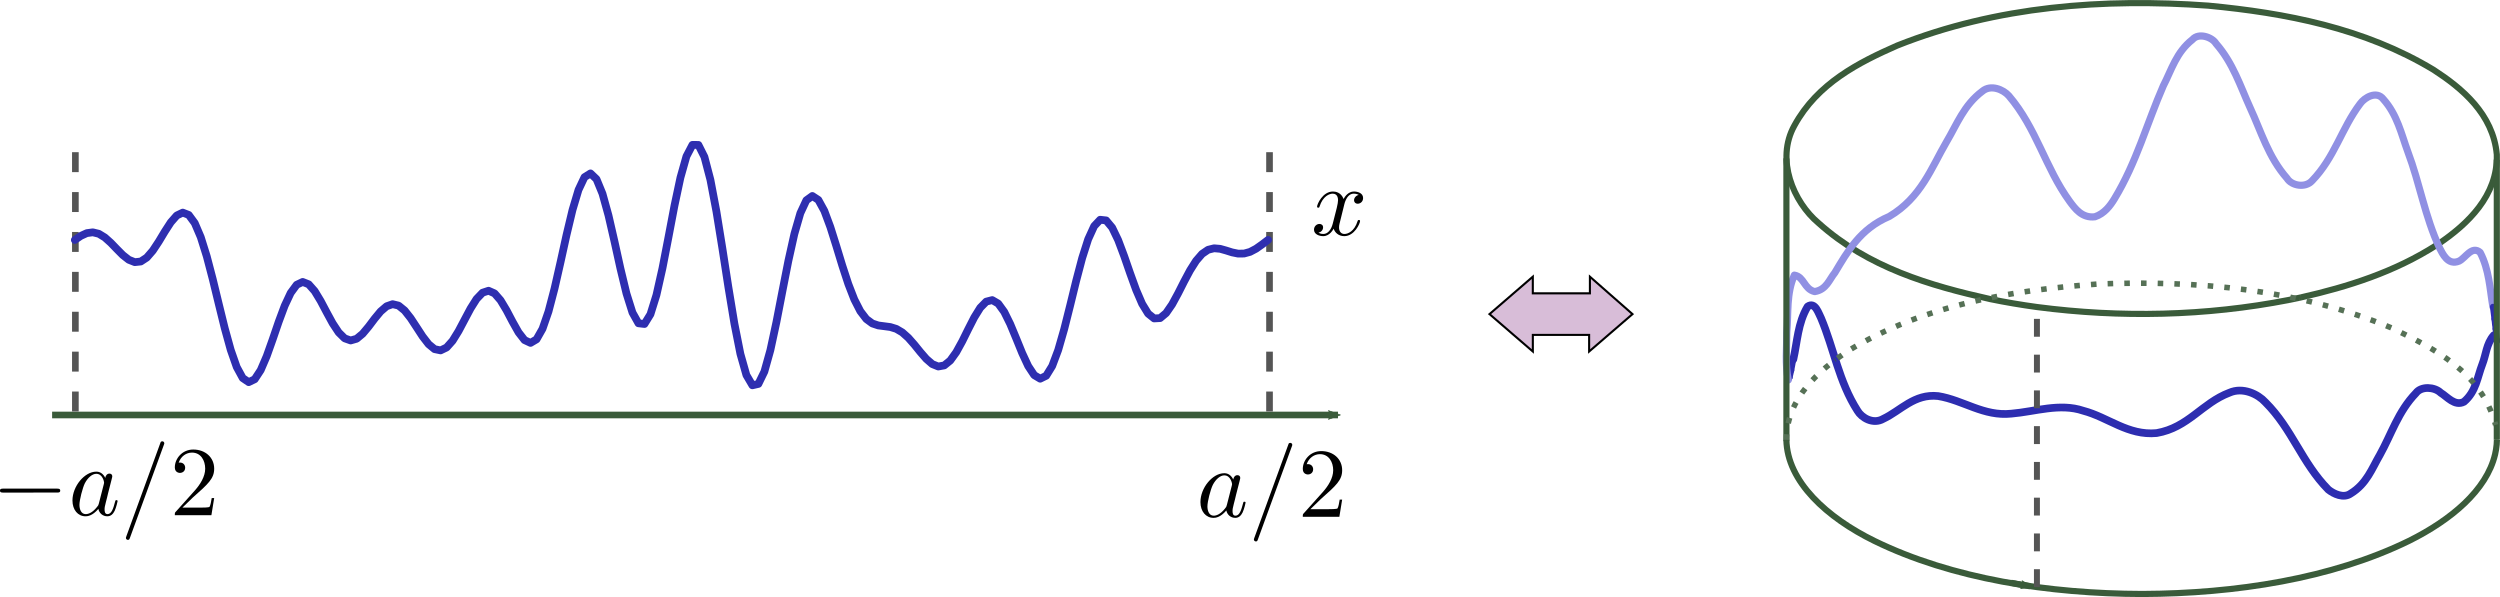 <?xml version="1.0" encoding="UTF-8" standalone="no"?>
<!-- Created with Inkscape (http://www.inkscape.org/) -->

<svg
   xmlns:dc="http://purl.org/dc/elements/1.1/"
   xmlns:cc="http://creativecommons.org/ns#"
   xmlns:rdf="http://www.w3.org/1999/02/22-rdf-syntax-ns#"
   xmlns:svg="http://www.w3.org/2000/svg"
   xmlns="http://www.w3.org/2000/svg"
   xmlns:sodipodi="http://sodipodi.sourceforge.net/DTD/sodipodi-0.dtd"
   xmlns:inkscape="http://www.inkscape.org/namespaces/inkscape"
   width="451.211"
   height="107.759"
   id="svg2"
   version="1.1"
   inkscape:version="0.91 r13725"
   sodipodi:docname="periodic_ring.svg"
   inkscape:export-filename="/home/cyd/jupyter/MH2801/img/periodic_ring.png"
   inkscape:export-xdpi="110"
   inkscape:export-ydpi="110">
  <sodipodi:namedview
     id="base"
     pagecolor="#ffffff"
     bordercolor="#666666"
     borderopacity="1.0"
     inkscape:pageopacity="0.0"
     inkscape:pageshadow="2"
     inkscape:zoom="1"
     inkscape:cx="200.34609"
     inkscape:cy="6.0082178"
     inkscape:document-units="px"
     inkscape:current-layer="layer1"
     showgrid="false"
     inkscape:window-width="1920"
     inkscape:window-height="1027"
     inkscape:window-x="0"
     inkscape:window-y="0"
     inkscape:window-maximized="1"
     fit-margin-top="0"
     fit-margin-left="0"
     fit-margin-right="0"
     fit-margin-bottom="0" />
  <defs
     id="defs4">
    <marker
       inkscape:stockid="Arrow2Mend"
       orient="auto"
       refY="0"
       refX="0"
       id="Arrow2Mend"
       style="overflow:visible">
      <path
         inkscape:connector-curvature="0"
         id="path4980"
         style="fill-rule:evenodd;stroke-width:0.625;stroke-linejoin:round"
         d="M 8.719,4.034 -2.207,0.016 8.719,-4.002 c -1.745,2.372 -1.735,5.617 -6e-7,8.035 z"
         transform="scale(-0.6,-0.6)" />
    </marker>
    <marker
       inkscape:stockid="Arrow2MendE"
       orient="auto"
       refY="0"
       refX="0"
       id="Arrow2MendE"
       style="overflow:visible">
      <path
         inkscape:connector-curvature="0"
         id="path5398"
         style="fill:#175217;fill-rule:evenodd;stroke:#175217;stroke-width:0.625;stroke-linejoin:round"
         d="M 8.719,4.034 -2.207,0.016 8.719,-4.002 c -1.745,2.372 -1.735,5.617 -6e-7,8.035 z"
         transform="scale(-0.6,-0.6)" />
    </marker>
    <marker
       inkscape:stockid="Arrow2MendU"
       orient="auto"
       refY="0"
       refX="0"
       id="Arrow2MendU"
       style="overflow:visible">
      <path
         inkscape:connector-curvature="0"
         id="path5781"
         style="fill:#175217;fill-rule:evenodd;stroke:#175217;stroke-width:0.625;stroke-linejoin:round"
         d="M 8.719,4.034 -2.207,0.016 8.719,-4.002 c -1.745,2.372 -1.735,5.617 -6e-7,8.035 z"
         transform="scale(-0.6,-0.6)" />
    </marker>
    <marker
       inkscape:stockid="Arrow2MendE6"
       orient="auto"
       refY="0"
       refX="0"
       id="Arrow2MendE6"
       style="overflow:visible">
      <path
         inkscape:connector-curvature="0"
         id="path4217"
         style="fill:#294029;fill-rule:evenodd;stroke:#294029;stroke-width:0.625;stroke-linejoin:round"
         d="M 8.719,4.034 -2.207,0.016 8.719,-4.002 c -1.745,2.372 -1.735,5.617 -6e-7,8.035 z"
         transform="scale(-0.6,-0.6)" />
    </marker>
    <marker
       inkscape:stockid="Arrow2MendE6"
       orient="auto"
       refY="0"
       refX="0"
       id="Arrow2MendE6-5"
       style="overflow:visible">
      <path
         inkscape:connector-curvature="0"
         id="path4217-5"
         style="fill:#294029;fill-rule:evenodd;stroke:#294029;stroke-width:0.625;stroke-linejoin:round"
         d="M 8.719,4.034 -2.207,0.016 8.719,-4.002 c -1.745,2.372 -1.735,5.617 -6e-7,8.035 z"
         transform="scale(-0.6,-0.6)" />
    </marker>
    <marker
       inkscape:stockid="Arrow2MendE6s"
       orient="auto"
       refY="0"
       refX="0"
       id="Arrow2MendE6s"
       style="overflow:visible">
      <path
         inkscape:connector-curvature="0"
         id="path7331"
         style="fill:#3a5b3a;fill-rule:evenodd;stroke:#3a5b3a;stroke-width:0.625;stroke-linejoin:round"
         d="M 8.719,4.034 -2.207,0.016 8.719,-4.002 c -1.745,2.372 -1.735,5.617 -6e-7,8.035 z"
         transform="scale(-0.6,-0.6)" />
    </marker>
    <marker
       inkscape:stockid="Arrow2MendE6p"
       orient="auto"
       refY="0"
       refX="0"
       id="Arrow2MendE6p"
       style="overflow:visible">
      <path
         inkscape:connector-curvature="0"
         id="path7462"
         style="fill:#3a5b3a;fill-rule:evenodd;stroke:#3a5b3a;stroke-width:0.625;stroke-linejoin:round"
         d="M 8.719,4.034 -2.207,0.016 8.719,-4.002 c -1.745,2.372 -1.735,5.617 -6e-7,8.035 z"
         transform="scale(-0.6,-0.6)" />
    </marker>
  </defs>
  <g
     transform="translate(-246.548,-364.601)"
     inkscape:label="Layer 1"
     inkscape:groupmode="layer"
     id="layer1">
    <path
       style="fill:none;stroke:#3a5b3a;stroke-width:1.2;stroke-linecap:butt;stroke-linejoin:miter;stroke-miterlimit:3.85;stroke-dasharray:none;stroke-opacity:1;marker-end:url(#Arrow2MendE6p)"
       d="m 255.954,439.499 232.08,0"
       id="path4171"
       inkscape:connector-curvature="0"
       sodipodi:nodetypes="cc" />
    <path
       sodipodi:nodetypes="cc"
       inkscape:connector-curvature="0"
       id="path5418"
       d="m 475.677,392.068 0,48.013"
       style="fill:none;stroke:#555555;stroke-width:1.2;stroke-linecap:butt;stroke-linejoin:miter;stroke-miterlimit:4;stroke-dasharray:3.6, 3.6;stroke-dashoffset:0;stroke-opacity:1" />
    <g
       id="g5546"
       transform="matrix(0.336,0,0,0.336,144.877,337.475)">
      <g
         word-spacing="normal"
         letter-spacing="normal"
         font-size-adjust="none"
         font-stretch="normal"
         font-weight="normal"
         font-variant="normal"
         font-style="normal"
         stroke-miterlimit="10.433"
         xml:space="preserve"
         transform="matrix(1.063,0,0,-1.063,-186.024,789.272)"
         id="g5548"
         style="font-style:normal;font-variant:normal;font-weight:normal;font-stretch:normal;letter-spacing:normal;word-spacing:normal;text-anchor:start;fill:none;stroke:#000000;stroke-linecap:butt;stroke-linejoin:miter;stroke-miterlimit:10.433;stroke-dasharray:none;stroke-dashoffset:0;stroke-opacity:1"><path
           id="path5550"
           d="m 488.35,417.65 0.16,0 0.16,0 0.15,0.01 0.08,0 0.08,0.01 0.07,0 0.08,0.01 0.07,0.01 0.07,0.01 0.07,0.02 0.07,0.02 0.07,0.02 0.06,0.02 0.06,0.02 0.06,0.03 0.05,0.03 0.06,0.04 0.05,0.03 0.04,0.05 0.04,0.04 0.04,0.05 0.02,0.03 0.02,0.03 0.01,0.03 0.02,0.03 0.01,0.03 0.02,0.03 0.01,0.04 0.01,0.03 0.01,0.04 0,0.04 0.01,0.04 0.01,0.04 0,0.04 0.01,0.04 0,0.05 0,0.04 c 0,1 -0.91,1 -1.75,1 l -26.96,0 c -0.84,0 -1.73,0 -1.73,-1 0,-1 0.89,-1 1.73,-1 z"
           inkscape:connector-curvature="0"
           style="fill:#000000;stroke-width:0" /><path
           id="path5552"
           d="m 512.85,425.03 -0.08,0.17 -0.09,0.17 -0.09,0.16 -0.1,0.16 -0.09,0.16 -0.11,0.16 -0.1,0.15 -0.11,0.14 -0.11,0.15 -0.12,0.13 -0.12,0.14 -0.13,0.13 -0.12,0.12 -0.13,0.12 -0.14,0.11 -0.14,0.11 -0.14,0.11 -0.15,0.09 -0.15,0.1 -0.16,0.08 -0.16,0.08 -0.16,0.08 -0.17,0.06 -0.17,0.07 -0.18,0.05 -0.18,0.05 -0.18,0.04 -0.19,0.03 -0.19,0.03 -0.2,0.02 -0.21,0.01 -0.2,0 0.04,-1.09 c 3.24,0 3.94,-4.08 3.94,-4.37 0,-0.32 -0.09,-0.61 -0.14,-0.86 l -2.5,-9.77 c -0.25,-0.89 -0.25,-0.98 -1,-1.84 -2.19,-2.74 -4.23,-3.53 -5.62,-3.53 -2.49,0 -3.19,2.73 -3.19,4.68 0,2.49 1.59,8.61 2.73,10.91 1.55,2.94 3.8,4.78 5.78,4.78 l -0.04,1.09 c -5.83,0 -12,-7.31 -12,-14.59 0,-4.69 2.73,-7.97 6.62,-7.97 0.99,0 3.49,0.21 6.47,3.74 0.41,-2.1 2.14,-3.74 4.53,-3.74 1.75,0 2.89,1.14 3.69,2.74 0.84,1.79 1.5,4.84 1.5,4.93 0,0.5 -0.45,0.5 -0.59,0.5 -0.5,0 -0.55,-0.2 -0.71,-0.9 -0.84,-3.24 -1.75,-6.17 -3.78,-6.17 -1.34,0 -1.5,1.29 -1.5,2.29 0,1.1 0.09,1.49 0.64,3.69 0.57,2.09 0.66,2.59 1.11,4.48 l 1.78,6.97 c 0.36,1.39 0.36,1.5 0.36,1.69 0,0.86 -0.61,1.36 -1.45,1.36 -1.19,0 -1.94,-1.11 -2.1,-2.2 z"
           inkscape:connector-curvature="0"
           style="fill:#000000;stroke-width:0" /><path
           id="path5554"
           d="m 542.43,441.67 0.01,0.03 0.01,0.03 0.01,0.03 0.01,0.03 0.01,0.02 0.01,0.03 0.01,0.03 0.01,0.02 0.02,0.05 0.02,0.05 0.01,0.04 0.01,0.05 0.02,0.04 0.01,0.04 0.01,0.03 0.01,0.04 0.01,0.03 0.01,0.03 0,0.03 0.01,0.02 0,0.03 0.01,0.02 0,0.02 0.01,0.02 0,0.02 0,0.02 0,0.01 0.01,0.02 0,0.01 0,0.01 0,0.01 0,0.01 0,0.01 0,0.01 0,0.01 0,0 c 0,0.55 -0.45,0.99 -1,0.99 -0.34,0 -0.7,-0.14 -0.84,-0.44 l -17.3,-47.48 c -0.25,-0.64 -0.25,-0.85 -0.25,-0.89 0,-0.55 0.45,-1 1,-1 0.66,0 0.8,0.34 1.09,1.18 z"
           inkscape:connector-curvature="0"
           style="fill:#000000;stroke-width:0" /><path
           id="path5556"
           d="m 551.84,410.04 5.28,5.13 c 7.77,6.87 10.77,9.56 10.77,14.54 0,5.69 -4.49,9.68 -10.57,9.68 -5.64,0 -9.32,-4.6 -9.32,-9.03 0,-2.79 2.5,-2.79 2.64,-2.79 0.86,0 2.59,0.6 2.59,2.64 0,1.3 -0.89,2.6 -2.64,2.6 -0.39,0 -0.5,0 -0.64,-0.05 1.14,3.24 3.83,5.08 6.72,5.08 4.53,0 6.68,-4.05 6.68,-8.13 0,-3.98 -2.5,-7.92 -5.23,-11.01 l -9.56,-10.66 C 548,407.5 548,407.4 548,406.2 l 18.48,0 1.41,8.67 -1.25,0 c -0.25,-1.5 -0.6,-3.69 -1.1,-4.44 -0.36,-0.39 -3.64,-0.39 -4.73,-0.39 z"
           inkscape:connector-curvature="0"
           style="fill:#000000;stroke-width:0" /></g>    </g>
    <path
       sodipodi:nodetypes="cc"
       inkscape:connector-curvature="0"
       id="path5418-8"
       d="m 260.151,392.068 0,48.013"
       style="fill:none;stroke:#555555;stroke-width:1.2;stroke-linecap:butt;stroke-linejoin:miter;stroke-miterlimit:4;stroke-dasharray:3.6, 3.6;stroke-dashoffset:0;stroke-opacity:1" />
    <g
       id="g5453"
       transform="matrix(0.336,0,0,0.336,382.999,286.911)">
      <g
         word-spacing="normal"
         letter-spacing="normal"
         font-size-adjust="none"
         font-stretch="normal"
         font-weight="normal"
         font-variant="normal"
         font-style="normal"
         stroke-miterlimit="10.433"
         xml:space="preserve"
         transform="matrix(1.063,0,0,-1.063,-186.024,789.272)"
         id="content"
         style="font-style:normal;font-variant:normal;font-weight:normal;font-stretch:normal;letter-spacing:normal;word-spacing:normal;text-anchor:start;fill:none;stroke:#000000;stroke-linecap:butt;stroke-linejoin:miter;stroke-miterlimit:10.433;stroke-dasharray:none;stroke-dashoffset:0;stroke-opacity:1"><path
           id="path5456"
           d="m 472.16,421.25 0.03,0.13 0.04,0.15 0.04,0.16 0.04,0.18 0.06,0.19 0.06,0.21 0.06,0.22 0.07,0.22 0.08,0.23 0.09,0.24 0.1,0.25 0.1,0.24 0.11,0.25 0.12,0.25 0.13,0.25 0.14,0.25 0.15,0.24 0.15,0.24 0.17,0.23 0.18,0.22 0.18,0.22 0.2,0.2 0.21,0.19 0.22,0.18 0.23,0.16 0.25,0.14 0.12,0.07 0.13,0.06 0.14,0.05 0.13,0.05 0.14,0.05 0.14,0.04 0.15,0.03 0.15,0.03 0.15,0.02 0.16,0.02 0.16,0.01 0.16,0 c 0.25,0 1.44,0 2.48,-0.64 -1.39,-0.25 -2.39,-1.5 -2.39,-2.69 0,-0.79 0.55,-1.75 1.89,-1.75 1.1,0 2.69,0.89 2.69,2.89 0,2.6 -2.94,3.28 -4.63,3.28 -2.89,0 -4.64,-2.64 -5.23,-3.78 -1.25,3.28 -3.94,3.78 -5.37,3.78 -5.19,0 -8.04,-6.42 -8.04,-7.67 0,-0.5 0.5,-0.5 0.61,-0.5 0.39,0 0.55,0.11 0.64,0.55 1.69,5.28 4.99,6.53 6.68,6.53 0.95,0 2.68,-0.44 2.68,-3.33 0,-1.54 -0.84,-4.89 -2.68,-11.86 -0.8,-3.09 -2.54,-5.18 -4.74,-5.18 -0.3,0 -1.44,0 -2.48,0.65 1.25,0.24 2.34,1.28 2.34,2.69 0,1.34 -1.09,1.73 -1.84,1.73 -1.5,0 -2.75,-1.29 -2.75,-2.89 0,-2.28 2.5,-3.28 4.68,-3.28 3.3,0 5.08,3.49 5.24,3.78 0.59,-1.84 2.39,-3.78 5.37,-3.78 5.14,0 7.99,6.42 7.99,7.67 0,0.5 -0.45,0.5 -0.61,0.5 -0.44,0 -0.55,-0.2 -0.64,-0.54 -1.64,-5.33 -5.03,-6.53 -6.63,-6.53 -1.95,0 -2.75,1.59 -2.75,3.29 0,1.1 0.3,2.19 0.86,4.38 z"
           inkscape:connector-curvature="0"
           style="fill:#000000;stroke-width:0" /></g>    </g>
    <g
       id="g5492"
       transform="matrix(0.336,0,0,0.336,362.303,337.758)">
      <g
         id="g5494"
         transform="matrix(1.063,0,0,-1.063,-186.024,789.272)"
         xml:space="preserve"
         stroke-miterlimit="10.433"
         font-style="normal"
         font-variant="normal"
         font-weight="normal"
         font-stretch="normal"
         font-size-adjust="none"
         letter-spacing="normal"
         word-spacing="normal"
         style="font-style:normal;font-variant:normal;font-weight:normal;font-stretch:normal;letter-spacing:normal;word-spacing:normal;text-anchor:start;fill:none;stroke:#000000;stroke-linecap:butt;stroke-linejoin:miter;stroke-miterlimit:10.433;stroke-dasharray:none;stroke-dashoffset:0;stroke-opacity:1"><path
           d="m 474.1,425.03 -0.09,0.17 -0.09,0.17 -0.09,0.16 -0.09,0.16 -0.1,0.16 -0.1,0.16 -0.11,0.15 -0.11,0.14 -0.11,0.15 -0.12,0.13 -0.12,0.14 -0.12,0.13 -0.13,0.12 -0.13,0.12 -0.14,0.11 -0.14,0.11 -0.14,0.11 -0.15,0.09 -0.15,0.1 -0.15,0.08 -0.16,0.08 -0.17,0.08 -0.17,0.06 -0.17,0.07 -0.17,0.05 -0.18,0.05 -0.19,0.04 -0.19,0.03 -0.19,0.03 -0.2,0.02 -0.2,0.01 -0.21,0 0.05,-1.09 c 3.23,0 3.93,-4.08 3.93,-4.37 0,-0.32 -0.09,-0.61 -0.14,-0.86 l -2.5,-9.77 c -0.25,-0.89 -0.25,-0.98 -1,-1.84 -2.18,-2.74 -4.23,-3.53 -5.62,-3.53 -2.49,0 -3.19,2.73 -3.19,4.68 0,2.49 1.59,8.61 2.74,10.91 1.54,2.94 3.79,4.78 5.78,4.78 l -0.05,1.09 c -5.83,0 -12,-7.31 -12,-14.59 0,-4.69 2.73,-7.97 6.62,-7.97 0.99,0 3.49,0.21 6.47,3.74 0.41,-2.1 2.14,-3.74 4.53,-3.74 1.75,0 2.9,1.14 3.69,2.74 0.85,1.79 1.5,4.84 1.5,4.93 0,0.5 -0.45,0.5 -0.59,0.5 -0.5,0 -0.55,-0.2 -0.7,-0.9 -0.85,-3.24 -1.75,-6.17 -3.79,-6.17 -1.34,0 -1.5,1.29 -1.5,2.29 0,1.1 0.1,1.49 0.64,3.69 0.57,2.09 0.66,2.59 1.11,4.48 l 1.79,6.97 c 0.35,1.39 0.35,1.5 0.35,1.69 0,0.86 -0.6,1.36 -1.45,1.36 -1.19,0 -1.94,-1.11 -2.09,-2.2 z"
           id="path5496"
           inkscape:connector-curvature="0"
           style="fill:#000000;stroke-width:0" /><path
           d="m 503.67,441.67 0.01,0.03 0.01,0.03 0.02,0.03 0.01,0.03 0.01,0.02 0.01,0.03 0.01,0.03 0,0.02 0.02,0.05 0.02,0.05 0.01,0.04 0.02,0.05 0.01,0.04 0.01,0.04 0.01,0.03 0.01,0.04 0.01,0.03 0.01,0.03 0,0.03 0.01,0.02 0.01,0.03 0,0.02 0.01,0.02 0,0.02 0,0.02 0,0.02 0.01,0.01 0,0.02 0,0.01 0,0.01 0,0.01 0,0.01 0,0.01 0,0.01 0,0.01 0,0 c 0,0.55 -0.45,0.99 -1,0.99 -0.34,0 -0.7,-0.14 -0.84,-0.44 l -17.3,-47.48 c -0.25,-0.64 -0.25,-0.85 -0.25,-0.89 0,-0.55 0.45,-1 1,-1 0.66,0 0.8,0.34 1.09,1.18 z"
           id="path5498"
           inkscape:connector-curvature="0"
           style="fill:#000000;stroke-width:0" /><path
           d="m 513.08,410.04 5.28,5.13 c 7.77,6.87 10.77,9.56 10.77,14.54 0,5.69 -4.48,9.68 -10.56,9.68 -5.64,0 -9.33,-4.6 -9.33,-9.03 0,-2.79 2.5,-2.79 2.64,-2.79 0.86,0 2.59,0.6 2.59,2.64 0,1.3 -0.89,2.6 -2.64,2.6 -0.39,0 -0.5,0 -0.64,-0.05 1.14,3.24 3.83,5.08 6.72,5.08 4.53,0 6.69,-4.05 6.69,-8.13 0,-3.98 -2.5,-7.92 -5.24,-11.01 l -9.56,-10.66 c -0.56,-0.54 -0.56,-0.64 -0.56,-1.84 l 18.48,0 1.41,8.67 -1.25,0 c -0.25,-1.5 -0.6,-3.69 -1.1,-4.44 -0.35,-0.39 -3.63,-0.39 -4.73,-0.39 z"
           id="path5500"
           inkscape:connector-curvature="0"
           style="fill:#000000;stroke-width:0" /></g>    </g>
    <path
       sodipodi:nodetypes="ccccccccccc"
       inkscape:connector-curvature="0"
       id="path5880"
       d="m 515.378,421.292 7.823,6.75 0,-2.999 10.16,0 0,2.999 7.824,-6.75 -7.683,-6.752 0,3.001 -10.305,0 0,-3.001 z"
       style="fill:#d8bdd8;fill-opacity:1;stroke:#000000;stroke-width:0.377px;stroke-linecap:butt;stroke-linejoin:miter;stroke-opacity:1" />
    <path
       inkscape:connector-curvature="0"
       d="m 260.053,407.91 1.082,-0.736 1.082,-0.498 1.082,-0.146 1.082,0.264 1.082,0.66 1.082,0.968 1.082,1.124 1.082,1.089 1.082,0.85 1.082,0.43 1.082,-0.116 1.082,-0.708 1.082,-1.248 1.082,-1.639 1.082,-1.8 1.082,-1.673 1.082,-1.238 1.082,-0.52 1.082,0.418 1.082,1.475 1.082,2.531 1.082,3.456 1.082,4.129 1.082,4.46 1.082,4.393 1.082,3.922 1.082,3.091 1.082,1.989 1.082,0.737 1.082,-0.523 1.082,-1.649 1.082,-2.518 1.082,-3.038 1.082,-3.165 1.082,-2.903 1.082,-2.307 1.082,-1.47 1.082,-0.516 1.082,0.425 1.082,1.225 1.082,1.787 1.082,2.047 1.082,1.988 1.082,1.639 1.082,1.071 1.082,0.383 1.082,-0.31 1.082,-0.9 1.082,-1.294 1.082,-1.435 1.082,-1.305 1.082,-0.93 1.082,-0.377 1.082,0.262 1.082,0.879 1.082,1.369 1.082,1.648 1.082,1.662 1.082,1.401 1.082,0.897 1.082,0.224 1.082,-0.519 1.082,-1.215 1.082,-1.754 1.082,-2.045 1.082,-2.035 1.082,-1.716 1.082,-1.128 1.082,-0.357 1.082,0.479 1.082,1.245 1.082,1.808 1.082,2.058 1.082,1.925 1.082,1.395 1.082,0.507 1.082,-0.64 1.082,-1.908 1.082,-3.127 1.082,-4.128 1.082,-4.758 1.082,-4.908 1.082,-4.525 1.082,-3.625 1.082,-2.294 1.082,-0.679 1.082,1.033 1.082,2.631 1.082,3.913 1.082,4.711 1.082,4.912 1.082,4.476 1.082,3.445 1.082,1.934 1.082,0.126 1.082,-1.757 1.082,-3.478 1.082,-4.815 1.082,-5.59 1.082,-5.691 1.082,-5.088 1.082,-3.836 1.082,-2.071 1.082,0.006 1.082,2.159 1.082,4.136 1.082,5.709 1.082,6.698 1.082,6.991 1.082,6.56 1.082,5.46 1.082,3.825 1.082,1.847 1.082,-0.248 1.082,-2.225 1.082,-3.872 1.082,-5.024 1.082,-5.578 1.082,-5.509 1.082,-4.862 1.082,-3.748 1.082,-2.326 1.082,-0.779 1.082,0.709 1.082,1.978 1.082,2.909 1.082,3.436 1.082,3.552 1.082,3.305 1.082,2.787 1.082,2.115 1.082,1.415 1.082,0.801 1.082,0.361 1.082,0.14 1.082,0.144 1.082,0.333 1.082,0.637 1.082,0.966 1.082,1.227 1.082,1.338 1.082,1.248 1.082,0.94 1.082,0.438 1.082,-0.198 1.082,-0.879 1.082,-1.502 1.082,-1.966 1.082,-2.189 1.082,-2.12 1.082,-1.747 1.082,-1.109 1.082,-0.279 1.082,0.631 1.082,1.496 1.082,2.19 1.082,2.603 1.082,2.66 1.082,2.331 1.082,1.636 1.082,0.645 1.082,-0.532 1.082,-1.757 1.082,-2.881 1.082,-3.767 1.082,-4.304 1.082,-4.424 1.082,-4.11 1.082,-3.397 1.082,-2.37 1.082,-1.149 1.082,0.122 1.082,1.298 1.082,2.249 1.082,2.877 1.082,3.126 1.082,2.99 1.082,2.511 1.082,1.768 1.082,0.871 1.082,-0.059 1.082,-0.905 1.082,-1.57 1.082,-1.99 1.082,-2.139 1.082,-2.028 1.082,-1.707 1.082,-1.249 1.082,-0.742 1.082,-0.27 1.082,0.094 1.082,0.303 1.082,0.341 1.082,0.222 1.082,-0.012 1.082,-0.299 1.082,-0.571 1.082,-0.763 1.082,-0.826"
       style="fill:none;stroke:#2e2eb0;stroke-width:1.4;stroke-linecap:round;stroke-linejoin:round;stroke-miterlimit:10;stroke-dasharray:none;stroke-opacity:1"
       id="path3226" />
    <path
       id="path4393"
       style="fill:none;stroke:#2d2db0;stroke-width:1.076;stroke-linecap:round;stroke-linejoin:round;stroke-miterlimit:10;stroke-dasharray:none;stroke-opacity:1"
       d="m 569.848,431.431 0.367,-1.973"
       inkscape:connector-curvature="0" />
    <path
       id="path4395"
       style="fill:none;stroke:#2d2db0;stroke-width:1.076;stroke-linecap:round;stroke-linejoin:round;stroke-miterlimit:10;stroke-dasharray:none;stroke-opacity:1"
       d="m 569.544,432.731 0.304,-1.299"
       inkscape:connector-curvature="0" />
    <path
       id="path4397"
       style="fill:none;stroke:#2d2db0;stroke-width:1.076;stroke-linecap:round;stroke-linejoin:round;stroke-miterlimit:10;stroke-dasharray:none;stroke-opacity:1"
       d="m 569.303,433.177 0.241,-0.446"
       inkscape:connector-curvature="0" />
    <path
       style="fill:none;stroke:#2d2db0;stroke-width:1.391;stroke-linecap:round;stroke-linejoin:round;stroke-miterlimit:10;stroke-dasharray:none;stroke-opacity:1"
       d="m 570.215,429.459 c 0.727,-3.181 0.798,-6.535 2.58,-9.53 1.369,-0.977 2.008,1.345 2.417,2.07 2.34,5.546 3.195,11.434 6.591,16.739 0.74,1.261 2.825,2.527 4.666,1.447 3.133,-1.47 5.572,-4.563 9.887,-4.099 4.551,0.738 8.22,3.707 13.21,3.171 4.287,-0.357 8.746,-1.959 12.985,-0.522 4.491,1.177 8.064,4.519 13.233,4.028 5.715,-0.985 8.191,-5.42 13.141,-7.285 2.411,-1.066 5.144,0.242 6.481,1.714 4.865,4.844 6.569,10.903 11.373,15.778 0.967,0.772 2.742,1.627 4.019,0.718 2.896,-1.756 3.87,-4.574 5.281,-6.995 2.082,-3.726 3.281,-7.801 6.504,-11.14 0.951,-1.294 3.359,-1.151 4.484,-0.054 1.14,0.675 2.525,2.49 4.194,1.614 2.187,-1.854 2.419,-4.48 3.299,-6.749 0.686,-1.726 0.732,-3.721 2.075,-5.249"
       id="path4399"
       inkscape:connector-curvature="0" />
    <path
       style="fill:none;stroke:#3a5b3a;stroke-width:1.113;stroke-linecap:butt;stroke-linejoin:miter;stroke-miterlimit:10;stroke-dasharray:none;stroke-opacity:1"
       d="m 568.964,443.981 c 0.134,7.579 7.385,14.08 15.872,18.24 14.049,6.871 31.472,9.535 48.363,9.583 16.835,-0.074 34.192,-2.749 48.183,-9.608 7.468,-3.722 13.951,-9.066 15.491,-15.603 l 0.174,-0.883 0.11,-0.885 0.047,-0.886"
       id="path4603"
       inkscape:connector-curvature="0"
       sodipodi:nodetypes="cccccccc" />
    <path
       id="path4619"
       style="fill:none;stroke:#3a5b3a;stroke-width:0.702;stroke-linecap:butt;stroke-linejoin:miter;stroke-miterlimit:10;stroke-dasharray:none;stroke-opacity:1"
       d="m 577.815,429.509 -0.118,0.085"
       inkscape:connector-curvature="0" />
    <path
       id="path4649"
       style="fill:none;stroke:#555555;stroke-width:1.076;stroke-linecap:butt;stroke-linejoin:miter;stroke-miterlimit:10;stroke-dasharray:3.227, 3.227;stroke-dashoffset:0;stroke-opacity:1"
       d="m 614.182,470.56 c 0,-16.567 0,-34.982 0,-50.547"
       inkscape:connector-curvature="0"
       sodipodi:nodetypes="cc" />
    <path
       id="path4701"
       style="fill:none;stroke:#3a5b3a;stroke-width:0.702;stroke-linecap:butt;stroke-linejoin:miter;stroke-miterlimit:10;stroke-dasharray:none;stroke-opacity:1"
       d="M 589.244,423.257 Z"
       inkscape:connector-curvature="0"
       sodipodi:nodetypes="cc" />
    <path
       id="path5053"
       style="fill:none;stroke:#2d2db0;stroke-width:1.076;stroke-linecap:round;stroke-linejoin:round;stroke-miterlimit:10;stroke-dasharray:none;stroke-opacity:1"
       d="m 697.046,425.63 0.11,0.37"
       inkscape:connector-curvature="0" />
    <path
       id="path5055"
       style="fill:none;stroke:#2d2db0;stroke-width:1.076;stroke-linecap:round;stroke-linejoin:round;stroke-miterlimit:10;stroke-dasharray:none;stroke-opacity:1"
       d="m 696.872,425.269 0.174,0.361"
       inkscape:connector-curvature="0" />
    <path
       id="path5057"
       style="fill:none;stroke:#2d2db0;stroke-width:1.076;stroke-linecap:round;stroke-linejoin:round;stroke-miterlimit:10;stroke-dasharray:none;stroke-opacity:1"
       d="m 696.634,425.115 0.238,0.154"
       inkscape:connector-curvature="0" />
    <path
       id="path5059"
       style="fill:none;stroke:#2d2db0;stroke-width:1.076;stroke-linecap:round;stroke-linejoin:round;stroke-miterlimit:10;stroke-dasharray:none;stroke-opacity:1"
       d="m 697.156,426 0.047,0.172"
       inkscape:connector-curvature="0" />
    <path
       id="path5061"
       style="fill:none;stroke:#2d2db0;stroke-width:1.076;stroke-linecap:round;stroke-linejoin:round;stroke-miterlimit:10;stroke-dasharray:none;stroke-opacity:1"
       d="m 696.843,422.973 0.116,0.998"
       inkscape:connector-curvature="0" />
    <path
       id="path5063"
       style="fill:none;stroke:#2d2db0;stroke-width:1.076;stroke-linecap:round;stroke-linejoin:round;stroke-miterlimit:10;stroke-dasharray:none;stroke-opacity:1"
       d="m 697.185,425.964 -0.082,-0.716 -0.145,-1.276"
       inkscape:connector-curvature="0" />
    <path
       id="path5065"
       style="fill:none;stroke:#2d2db0;stroke-width:1.076;stroke-linecap:round;stroke-linejoin:round;stroke-miterlimit:10;stroke-dasharray:none;stroke-opacity:1"
       d="m 697.203,426.172 -0.018,-0.208"
       inkscape:connector-curvature="0" />
    <path
       id="path5089"
       style="fill:none;stroke:#3a5b3a;stroke-width:0.702;stroke-linecap:butt;stroke-linejoin:miter;stroke-miterlimit:10;stroke-dasharray:none;stroke-opacity:1"
       d="m 697.104,442.167 -0.145,-0.884"
       inkscape:connector-curvature="0" />
    <path
       id="path5091"
       style="fill:none;stroke:#3a5b3a;stroke-width:0.702;stroke-linecap:butt;stroke-linejoin:miter;stroke-miterlimit:10;stroke-dasharray:none;stroke-opacity:1"
       d="m 697.185,443.053 -0.082,-0.886"
       inkscape:connector-curvature="0" />
    <path
       id="path5093"
       style="fill:none;stroke:#3a5b3a;stroke-width:0.702;stroke-linecap:butt;stroke-linejoin:miter;stroke-miterlimit:10;stroke-dasharray:none;stroke-opacity:1"
       d="m 697.203,443.939 -0.018,-0.886"
       inkscape:connector-curvature="0" />
    <path
       style="fill:none;stroke:#3a5b3a;stroke-width:1.113;stroke-linecap:butt;stroke-linejoin:miter;stroke-miterlimit:10;stroke-dasharray:none;stroke-opacity:1"
       d="m 686.521,408.699 0.241,-0.157 3e-5,0 0.114,-0.074 m -0.355,0.231 -0.231,0.15 m -24.369,9.409 c 8.4,-1.905 16.811,-4.569 24.369,-9.409 m -24.437,9.424 0.068,-0.015 m -0.36,0.081 0.27,-0.061 10e-6,0 0.021,-0.005 m -0.292,0.066 -0.094,0.021 m -0.146,0.03 0.146,-0.03 m -0.33,0.069 0.184,-0.038 m -0.304,0.063 0.12,-0.025 m -0.173,0.036 0.052,-0.011 m -0.052,0.011 c -0.442,0.092 -0.884,0.184 -1.327,0.275 m -45.456,1.273 c 15.107,1.978 30.45,1.647 45.456,-1.273 m 27.239,-10.273 c 4.948,-3.392 10.512,-8.496 10.309,-15.962 -0.658,-7.348 -6.347,-12.025 -11.406,-15.3 -12.552,-7.576 -26.753,-10.259 -40.669,-11.585 -18.828,-1.355 -38.148,0.048 -56.133,7.197 -6.94,3.053 -14.413,6.824 -18.575,14.458 -3.408,6.126 -0.187,13.771 4.366,17.585 8.933,8.027 20.144,11.31 30.99,13.722 2.795,0.578 5.606,1.045 8.424,1.432"
       id="path5349"
       inkscape:connector-curvature="0" />
    <path
       style="fill:none;stroke:#9090e3;stroke-width:1.298;stroke-linecap:round;stroke-linejoin:round;stroke-miterlimit:10;stroke-dasharray:none;stroke-opacity:1"
       d="m 696.477,419.971 c -0.556,-3.284 -0.671,-6.679 -2.302,-9.809 -1.494,-1.302 -2.633,1.004 -3.802,1.562 -2.031,0.86 -2.99,-1.366 -3.53,-2.389 -2.644,-5.655 -3.555,-11.625 -5.729,-17.374 -1.175,-3.204 -1.894,-6.659 -4.427,-9.476 -1.214,-1.568 -3.379,-0.284 -4.174,0.844 -3.377,4.479 -4.601,9.706 -8.681,13.905 -1.215,1.339 -3.681,0.896 -4.509,-0.444 -3.382,-3.851 -4.665,-8.425 -6.645,-12.702 -1.788,-3.927 -3.083,-8.093 -6.174,-11.62 -0.684,-1.155 -3.125,-2.027 -4.247,-0.729 -2.93,2.29 -3.79,5.503 -5.262,8.342 -2.969,6.79 -4.844,13.855 -8.822,20.4 -0.752,1.241 -1.815,2.68 -3.528,3.247 -2.343,0.282 -3.611,-1.517 -4.538,-2.76 -4.452,-6.121 -5.95,-13.167 -11,-19.079 -1.008,-1.144 -3.26,-2.082 -4.766,-0.826 -3.341,2.492 -4.615,6.016 -6.471,9.131 -2.742,4.695 -4.602,10.085 -10.34,13.474 -5.266,2.222 -7.554,6.375 -9.832,10.167 -0.979,1.184 -1.494,3.051 -3.629,3.394 -1.946,-0.459 -1.868,-2.652 -3.667,-2.968 -1.481,3.292 -1.063,6.865 -1.369,10.286 0.016,2.867 -0.338,5.796 0.271,8.631"
       id="path5375"
       inkscape:connector-curvature="0" />
    <path
       id="path5377"
       style="fill:none;stroke:#2d2db0;stroke-width:1.076;stroke-linecap:round;stroke-linejoin:round;stroke-miterlimit:10;stroke-dasharray:none;stroke-opacity:1"
       d="m 696.75,422.173 -0.272,-2.202"
       inkscape:connector-curvature="0" />
    <path
       id="path5379"
       style="fill:none;stroke:#2d2db0;stroke-width:1.076;stroke-linecap:round;stroke-linejoin:round;stroke-miterlimit:10;stroke-dasharray:none;stroke-opacity:1"
       d="m 696.843,422.973 -0.093,-0.8"
       inkscape:connector-curvature="0" />
    <path
       id="path4649-8"
       style="fill:none;stroke:#3a5b3a;stroke-width:1.113;stroke-linecap:round;stroke-linejoin:miter;stroke-miterlimit:10;stroke-dasharray:none;stroke-dashoffset:0;stroke-opacity:1"
       d="m 568.967,443.948 c 0,-16.567 0,-34.982 0,-50.547"
       inkscape:connector-curvature="0"
       sodipodi:nodetypes="cc" />
    <path
       id="path4649-8-1"
       style="fill:none;stroke:#3a5b3a;stroke-width:1.113;stroke-linecap:butt;stroke-linejoin:miter;stroke-miterlimit:10;stroke-dasharray:none;stroke-dashoffset:0;stroke-opacity:1"
       d="m 697.181,443.948 c 0,-16.567 0,-34.982 0,-50.547"
       inkscape:connector-curvature="0"
       sodipodi:nodetypes="cc" />
    <path
       style="fill:none;stroke:#567156;stroke-width:1.004;stroke-linecap:butt;stroke-linejoin:miter;stroke-miterlimit:10;stroke-dasharray:1.004, 2.008;stroke-dashoffset:0;stroke-opacity:1"
       d="m 568.964,443.981 c 0.018,-7.585 6.035,-12.608 11.022,-15.99 13.898,-8.438 29.754,-11.035 45.183,-12.128 17.87,-0.713 36.157,0.877 53.119,7.965 7.267,3.526 16.117,7.829 18.671,17.454"
       id="path4603-7"
       inkscape:connector-curvature="0" />
    <path
       style="fill:none;stroke:#3a5b3a;stroke-width:1.113;stroke-linecap:butt;stroke-linejoin:miter;stroke-miterlimit:3.85;stroke-dasharray:none;stroke-opacity:1;marker-end:url(#Arrow2MendE6s)"
       d="m 609.511,469.786 3.43,0.63"
       id="path4171-1"
       inkscape:connector-curvature="0"
       sodipodi:nodetypes="cc" />
  </g>
</svg>
